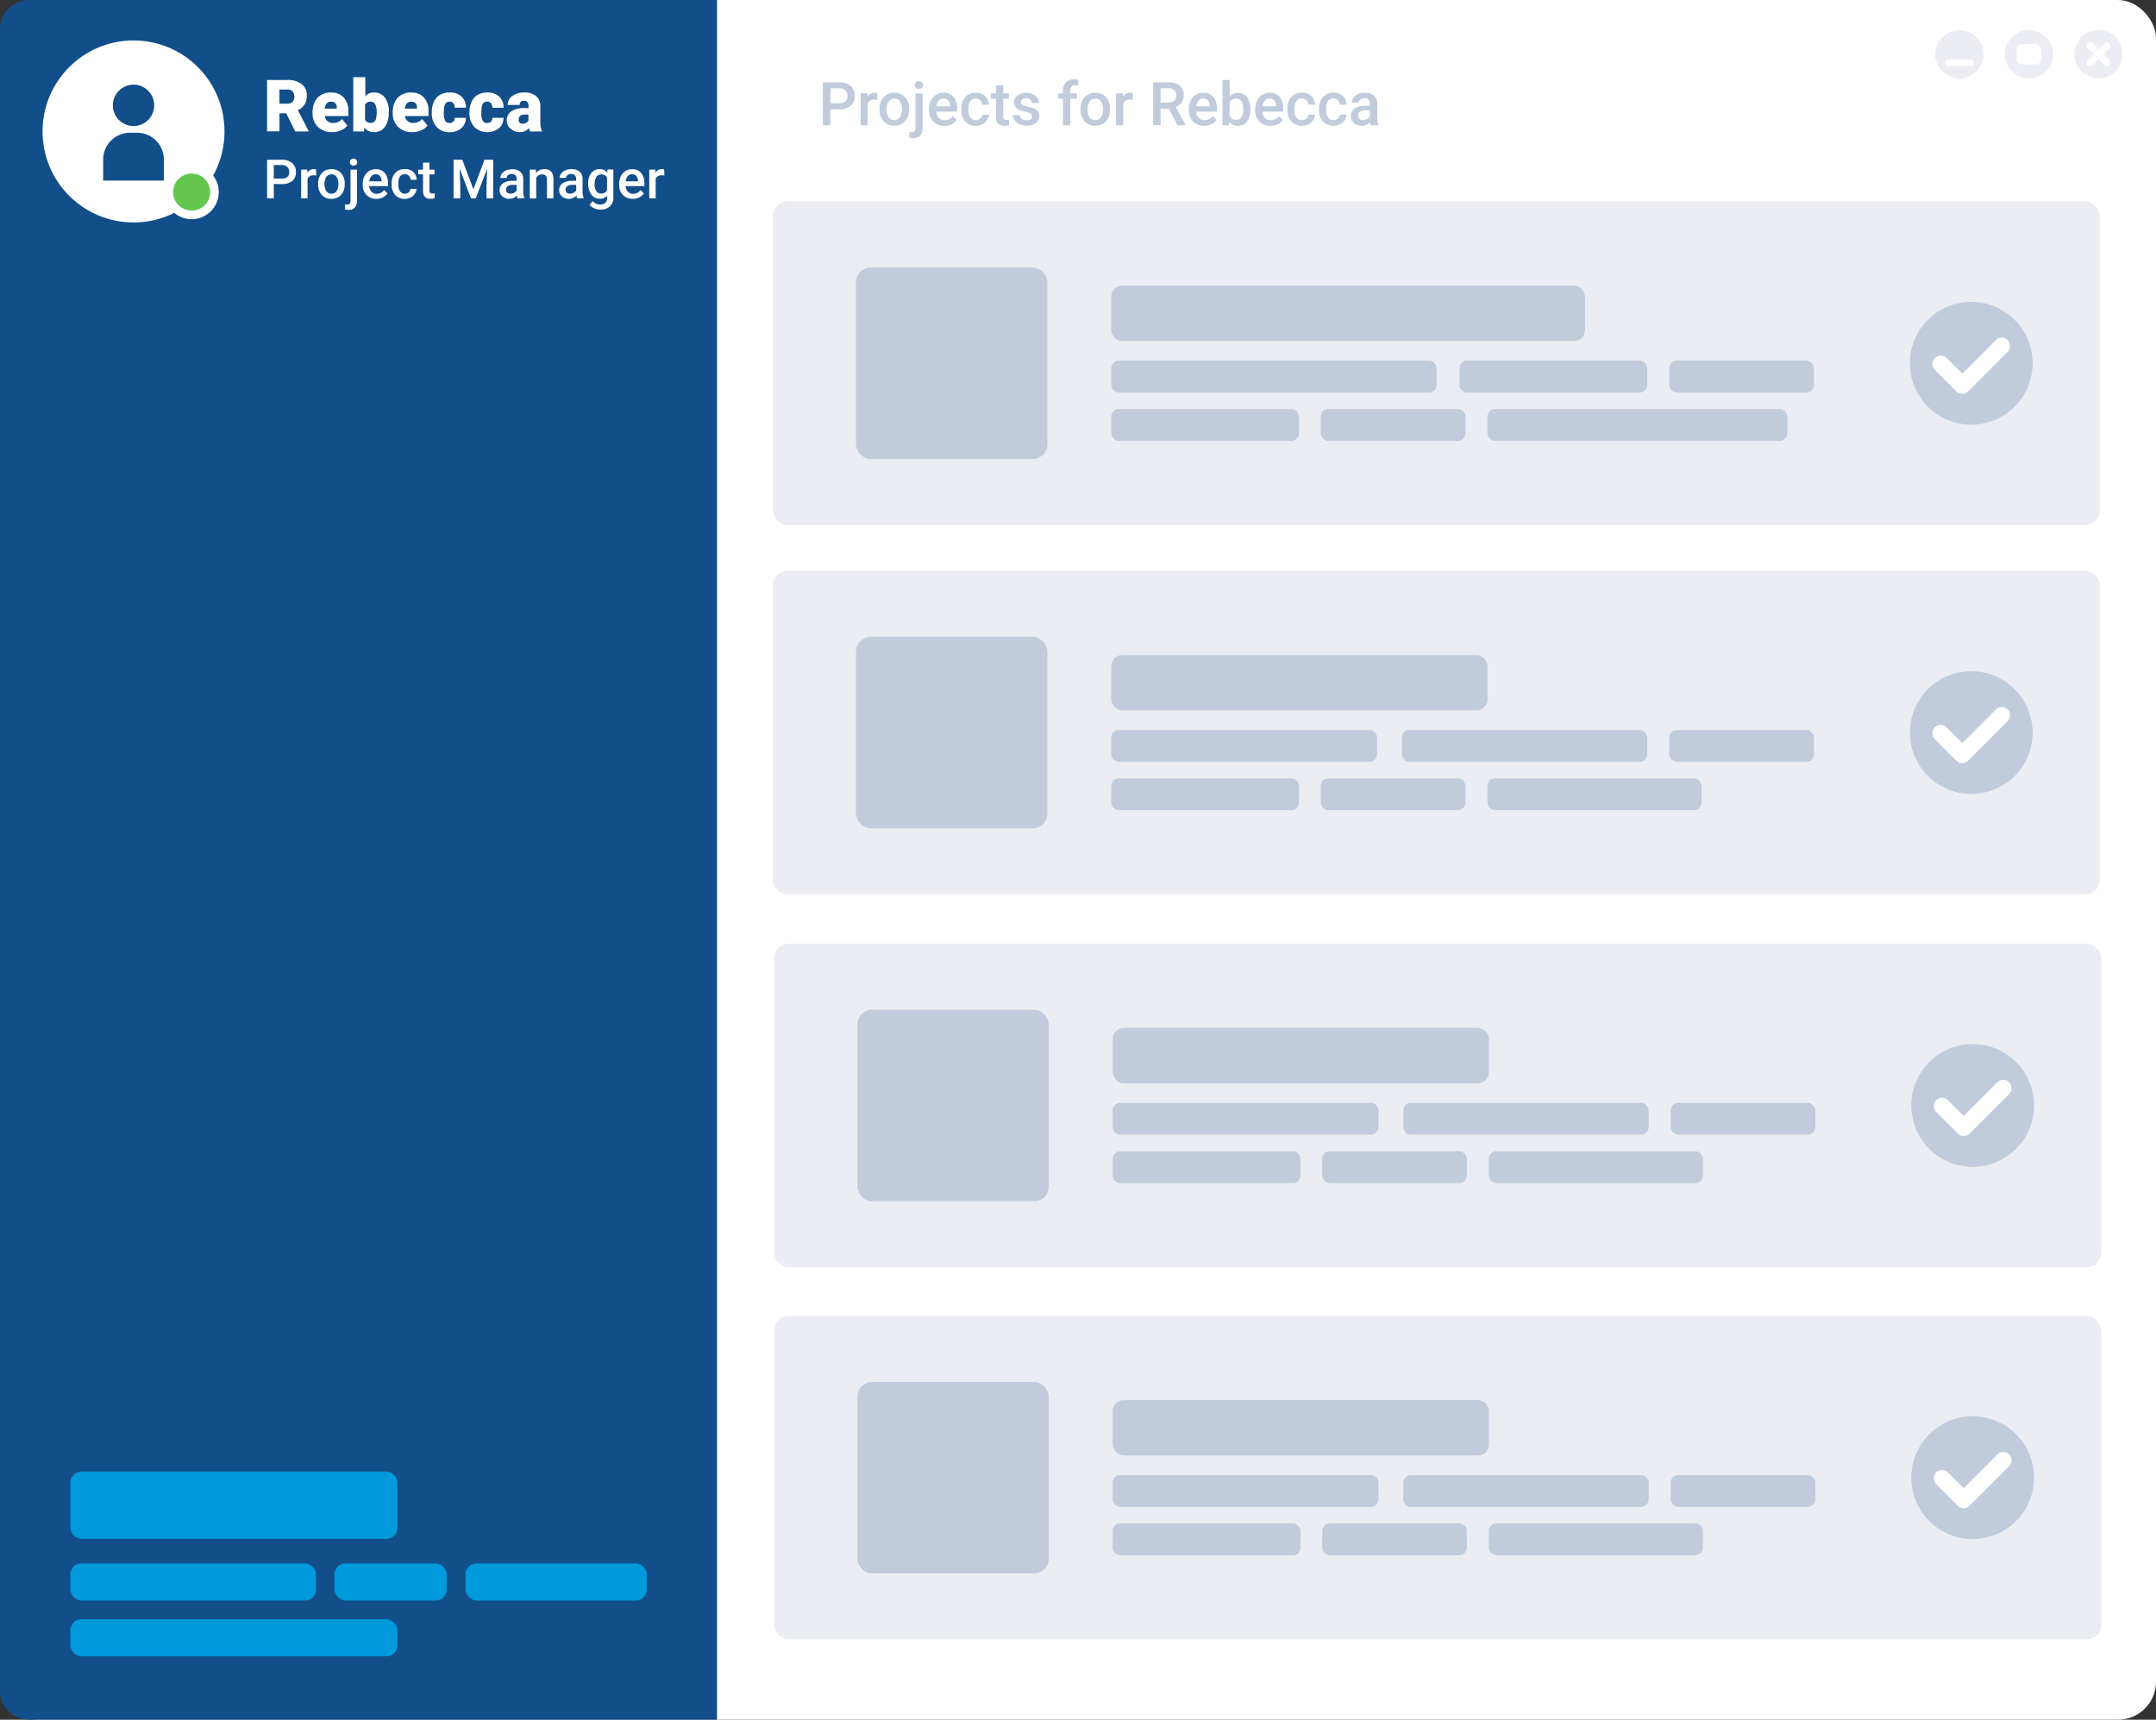 <svg id="projectManager" xmlns="http://www.w3.org/2000/svg" width="641.76" height="511.785" viewBox="0 0 641.76 511.785">
  <rect x="0" y="0" width="641.76" height="511.785" fill="#333333" stroke="none"/>
  <rect id="bg" width="641.76" height="511.785" rx="11.32" fill="#fff"/>
  <path id="sideBlue" d="M8.718,0H213.432V511.785H8.718A8.718,8.718,0,0,1,0,503.066V8.718A8.718,8.718,0,0,1,8.718,0Z" fill="#124e89"/>
  <g id="blueText" transform="translate(20.938 437.971)">
    <rect id="Rectangle_157" data-name="Rectangle 157" width="33.419" height="11.044" rx="3.27" transform="translate(78.617 27.286)" fill="#0099db"/>
    <rect id="Rectangle_158" data-name="Rectangle 158" width="53.971" height="11.044" rx="3.27" transform="translate(117.621 27.286)" fill="#0099db"/>
    <rect id="Rectangle_159" data-name="Rectangle 159" width="97.374" height="11.044" rx="3.27" transform="translate(0 43.888)" fill="#0099db"/>
    <rect id="Rectangle_160" data-name="Rectangle 160" width="73.131" height="11.044" rx="3.27" transform="translate(0 27.286)" fill="#0099db"/>
    <rect id="Rectangle_161" data-name="Rectangle 161" width="97.374" height="19.978" rx="3.27" fill="#0099db"/>
  </g>
  <g id="box4" transform="translate(230.959 392.117)">
    <g id="box-3">
      <rect id="Rectangle_162" data-name="Rectangle 162" width="394.02" height="95.264" rx="3.78" fill="#ebedf2" stroke="#ebedf2" stroke-miterlimit="10" stroke-width="1"/>
      <rect id="Rectangle_163" data-name="Rectangle 163" width="111.982" height="16.476" rx="3.27" transform="translate(100.247 24.548)" fill="#c0cbdc"/>
      <rect id="Rectangle_164" data-name="Rectangle 164" width="56.979" height="56.979" rx="4.38" transform="translate(24.251 19.143)" fill="#c0cbdc"/>
      <rect id="Rectangle_165" data-name="Rectangle 165" width="79.12" height="9.455" rx="2.22" transform="translate(100.247 46.869)" fill="#c0cbdc"/>
      <rect id="Rectangle_166" data-name="Rectangle 166" width="73.033" height="9.455" rx="2.22" transform="translate(186.748 46.869)" fill="#c0cbdc"/>
      <rect id="Rectangle_167" data-name="Rectangle 167" width="43.053" height="9.455" rx="2.22" transform="translate(266.344 46.869)" fill="#c0cbdc"/>
      <rect id="Rectangle_168" data-name="Rectangle 168" width="63.713" height="9.455" rx="2.22" transform="translate(212.22 61.262)" fill="#c0cbdc"/>
      <rect id="Rectangle_169" data-name="Rectangle 169" width="43.053" height="9.455" rx="2.22" transform="translate(162.613 61.262)" fill="#c0cbdc"/>
      <rect id="Rectangle_170" data-name="Rectangle 170" width="55.883" height="9.455" rx="2.22" transform="translate(100.247 61.262)" fill="#c0cbdc"/>
      <circle id="Ellipse_40" data-name="Ellipse 40" cx="18.263" cy="18.263" r="18.263" transform="translate(337.967 29.369)" fill="#c0cbdc"/>
      <line id="Line_60" data-name="Line 60" x2="6.034" y2="6.034" transform="translate(347.125 47.811)" fill="none" stroke="#fff" stroke-linecap="round" stroke-miterlimit="10" stroke-width="4.95"/>
      <line id="Line_61" data-name="Line 61" y1="11.762" x2="11.771" transform="translate(353.563 42.487)" fill="none" stroke="#fff" stroke-linecap="round" stroke-miterlimit="10" stroke-width="4.95"/>
    </g>
  </g>
  <g id="box3" transform="translate(230.959 281.347)">
    <g id="box-3-2" data-name="box-3">
      <rect id="Rectangle_171" data-name="Rectangle 171" width="394.02" height="95.264" rx="3.78" fill="#ebedf2" stroke="#ebedf2" stroke-miterlimit="10" stroke-width="1"/>
      <rect id="Rectangle_172" data-name="Rectangle 172" width="111.982" height="16.476" rx="3.27" transform="translate(100.247 24.548)" fill="#c0cbdc"/>
      <rect id="Rectangle_173" data-name="Rectangle 173" width="56.979" height="56.979" rx="4.38" transform="translate(24.251 19.143)" fill="#c0cbdc"/>
      <rect id="Rectangle_174" data-name="Rectangle 174" width="79.12" height="9.455" rx="2.22" transform="translate(100.247 46.869)" fill="#c0cbdc"/>
      <rect id="Rectangle_175" data-name="Rectangle 175" width="73.033" height="9.455" rx="2.22" transform="translate(186.748 46.869)" fill="#c0cbdc"/>
      <rect id="Rectangle_176" data-name="Rectangle 176" width="43.053" height="9.455" rx="2.22" transform="translate(266.344 46.869)" fill="#c0cbdc"/>
      <rect id="Rectangle_177" data-name="Rectangle 177" width="63.713" height="9.455" rx="2.22" transform="translate(212.22 61.261)" fill="#c0cbdc"/>
      <rect id="Rectangle_178" data-name="Rectangle 178" width="43.053" height="9.455" rx="2.22" transform="translate(162.613 61.261)" fill="#c0cbdc"/>
      <rect id="Rectangle_179" data-name="Rectangle 179" width="55.883" height="9.455" rx="2.22" transform="translate(100.247 61.261)" fill="#c0cbdc"/>
      <circle id="Ellipse_41" data-name="Ellipse 41" cx="18.263" cy="18.263" r="18.263" transform="translate(337.967 29.369)" fill="#c0cbdc"/>
      <line id="Line_62" data-name="Line 62" x2="6.034" y2="6.025" transform="translate(347.125 47.82)" fill="none" stroke="#fff" stroke-linecap="round" stroke-miterlimit="10" stroke-width="4.95"/>
      <line id="Line_63" data-name="Line 63" y1="11.771" x2="11.771" transform="translate(353.563 42.487)" fill="none" stroke="#fff" stroke-linecap="round" stroke-miterlimit="10" stroke-width="4.95"/>
    </g>
  </g>
  <g id="box2" transform="translate(230.537 170.379)">
    <g id="box-2">
      <rect id="Rectangle_180" data-name="Rectangle 180" width="394.02" height="95.264" rx="3.78" fill="#ebedf2" stroke="#ebedf2" stroke-miterlimit="10" stroke-width="1"/>
      <rect id="Rectangle_181" data-name="Rectangle 181" width="111.982" height="16.476" rx="3.27" transform="translate(100.238 24.557)" fill="#c0cbdc"/>
      <rect id="Rectangle_182" data-name="Rectangle 182" width="56.979" height="56.979" rx="4.38" transform="translate(24.251 19.143)" fill="#c0cbdc"/>
      <rect id="Rectangle_183" data-name="Rectangle 183" width="79.12" height="9.455" rx="2.22" transform="translate(100.238 46.869)" fill="#c0cbdc"/>
      <rect id="Rectangle_184" data-name="Rectangle 184" width="73.033" height="9.455" rx="2.22" transform="translate(186.747 46.869)" fill="#c0cbdc"/>
      <rect id="Rectangle_185" data-name="Rectangle 185" width="43.053" height="9.455" rx="2.22" transform="translate(266.344 46.869)" fill="#c0cbdc"/>
      <rect id="Rectangle_186" data-name="Rectangle 186" width="63.713" height="9.455" rx="2.22" transform="translate(212.22 61.261)" fill="#c0cbdc"/>
      <rect id="Rectangle_187" data-name="Rectangle 187" width="43.053" height="9.455" rx="2.22" transform="translate(162.613 61.261)" fill="#c0cbdc"/>
      <rect id="Rectangle_188" data-name="Rectangle 188" width="55.883" height="9.455" rx="2.22" transform="translate(100.238 61.261)" fill="#c0cbdc"/>
      <circle id="Ellipse_42" data-name="Ellipse 42" cx="18.263" cy="18.263" r="18.263" transform="translate(337.966 29.369)" fill="#c0cbdc"/>
      <line id="Line_64" data-name="Line 64" x2="6.034" y2="6.025" transform="translate(347.125 47.82)" fill="none" stroke="#fff" stroke-linecap="round" stroke-miterlimit="10" stroke-width="4.95"/>
      <line id="Line_65" data-name="Line 65" y1="11.771" x2="11.762" transform="translate(353.562 42.487)" fill="none" stroke="#fff" stroke-linecap="round" stroke-miterlimit="10" stroke-width="4.95"/>
    </g>
  </g>
  <g id="box1" transform="translate(230.537 60.471)">
    <g id="box-1">
      <rect id="Rectangle_189" data-name="Rectangle 189" width="394.02" height="95.264" rx="3.78" fill="#ebedf2" stroke="#ebedf2" stroke-miterlimit="10" stroke-width="1"/>
      <rect id="Rectangle_190" data-name="Rectangle 190" width="141.028" height="16.476" rx="3.27" transform="translate(100.238 24.548)" fill="#c0cbdc"/>
      <rect id="Rectangle_191" data-name="Rectangle 191" width="56.979" height="56.979" rx="4.38" transform="translate(24.251 19.142)" fill="#c0cbdc"/>
      <rect id="Rectangle_192" data-name="Rectangle 192" width="96.853" height="9.455" rx="2.22" transform="translate(100.238 46.869)" fill="#c0cbdc"/>
      <rect id="Rectangle_193" data-name="Rectangle 193" width="55.883" height="9.455" rx="2.22" transform="translate(203.897 46.869)" fill="#c0cbdc"/>
      <rect id="Rectangle_194" data-name="Rectangle 194" width="43.053" height="9.455" rx="2.22" transform="translate(266.344 46.869)" fill="#c0cbdc"/>
      <rect id="Rectangle_195" data-name="Rectangle 195" width="89.275" height="9.455" rx="2.22" transform="translate(212.22 61.261)" fill="#c0cbdc"/>
      <rect id="Rectangle_196" data-name="Rectangle 196" width="43.053" height="9.455" rx="2.22" transform="translate(162.613 61.261)" fill="#c0cbdc"/>
      <rect id="Rectangle_197" data-name="Rectangle 197" width="55.883" height="9.455" rx="2.22" transform="translate(100.238 61.261)" fill="#c0cbdc"/>
      <circle id="Ellipse_43" data-name="Ellipse 43" cx="18.263" cy="18.263" r="18.263" transform="translate(337.966 29.369)" fill="#c0cbdc"/>
      <line id="Line_66" data-name="Line 66" x2="6.034" y2="6.025" transform="translate(347.125 47.82)" fill="none" stroke="#fff" stroke-linecap="round" stroke-miterlimit="10" stroke-width="4.95"/>
      <line id="Line_67" data-name="Line 67" y1="11.771" x2="11.762" transform="translate(353.562 42.487)" fill="none" stroke="#fff" stroke-linecap="round" stroke-miterlimit="10" stroke-width="4.95"/>
    </g>
  </g>
  <g id="projectsForRebecca" transform="translate(244.92 23.601)">
    <path id="Path_329" data-name="Path 329" d="M275,35.316v4.741H272.78V27.289h4.884a4.911,4.911,0,0,1,3.394,1.113,3.726,3.726,0,0,1,1.257,2.945,3.591,3.591,0,0,1-1.257,2.927,5.181,5.181,0,0,1-3.448,1.042Zm0-1.8h2.694a2.631,2.631,0,0,0,1.8-.557,2.047,2.047,0,0,0,.62-1.607,2.2,2.2,0,0,0-.628-1.652,2.415,2.415,0,0,0-1.733-.637h-2.694Z" transform="translate(-272.78 -26.387)" fill="#c0cbdc"/>
    <path id="Path_330" data-name="Path 330" d="M290.291,32.868a5.386,5.386,0,0,0-.9-.072,1.966,1.966,0,0,0-1.975,1.122V40.41H285.29v-9.49h2.029l.054,1.059a2.4,2.4,0,0,1,2.146-1.239,2,2,0,0,1,.754.126Z" transform="translate(-274.058 -26.74)" fill="#c0cbdc"/>
    <path id="Path_331" data-name="Path 331" d="M291.569,35.579a5.584,5.584,0,0,1,.548-2.514,4.085,4.085,0,0,1,1.553-1.724,4.435,4.435,0,0,1,2.3-.6,4.13,4.13,0,0,1,3.116,1.239,4.857,4.857,0,0,1,1.293,3.277v.5a5.639,5.639,0,0,1-.539,2.505,3.978,3.978,0,0,1-1.535,1.688,4.364,4.364,0,0,1-2.316.6,4.13,4.13,0,0,1-3.214-1.338,5.127,5.127,0,0,1-1.2-3.591Zm2.128.18a3.852,3.852,0,0,0,.6,2.29,2.11,2.11,0,0,0,3.367,0,4.2,4.2,0,0,0,.6-2.46,3.753,3.753,0,0,0-.62-2.281,2.092,2.092,0,0,0-3.34,0A4.2,4.2,0,0,0,293.7,35.759Z" transform="translate(-274.698 -26.74)" fill="#c0cbdc"/>
    <path id="Path_332" data-name="Path 332" d="M305.419,30.53V40.856a3.125,3.125,0,0,1-.718,2.227,2.774,2.774,0,0,1-2.119.763,4.247,4.247,0,0,1-1.131-.144V42.014a3.242,3.242,0,0,0,.754.081c.709,0,1.068-.386,1.086-1.158V30.53Zm-2.308-2.46a1.122,1.122,0,0,1,.305-.817,1.176,1.176,0,0,1,.9-.323,1.194,1.194,0,0,1,.9.323,1.2,1.2,0,0,1,0,1.616,1.194,1.194,0,0,1-.9.323,1.176,1.176,0,0,1-.9-.323A1.113,1.113,0,0,1,303.111,28.07Z" transform="translate(-275.708 -26.351)" fill="#c0cbdc"/>
    <path id="Path_333" data-name="Path 333" d="M312.543,40.58a4.417,4.417,0,0,1-3.286-1.275A4.642,4.642,0,0,1,308,35.911v-.269a5.765,5.765,0,0,1,.548-2.532,4.166,4.166,0,0,1,1.544-1.742,4.067,4.067,0,0,1,2.209-.629,3.7,3.7,0,0,1,2.99,1.239,5.217,5.217,0,0,1,1.06,3.484v.9h-6.2a2.81,2.81,0,0,0,.781,1.859,2.344,2.344,0,0,0,1.733.691,2.864,2.864,0,0,0,2.379-1.185l1.149,1.1a3.807,3.807,0,0,1-1.517,1.32A4.759,4.759,0,0,1,312.543,40.58Zm-.251-8.126a1.8,1.8,0,0,0-1.419.611,3.268,3.268,0,0,0-.691,1.715h4.1v-.162A2.694,2.694,0,0,0,313.71,33,1.8,1.8,0,0,0,312.291,32.454Z" transform="translate(-276.377 -26.74)" fill="#c0cbdc"/>
    <path id="Path_334" data-name="Path 334" d="M322.991,38.883a1.966,1.966,0,0,0,1.329-.467,1.571,1.571,0,0,0,.557-1.149h2.011a3.115,3.115,0,0,1-.557,1.652,3.591,3.591,0,0,1-1.4,1.212,4.112,4.112,0,0,1-1.912.449,4.04,4.04,0,0,1-3.151-1.284A5.109,5.109,0,0,1,318.7,35.7v-.215a5.046,5.046,0,0,1,1.167-3.448,4.013,4.013,0,0,1,3.151-1.3,3.9,3.9,0,0,1,2.756.988,3.592,3.592,0,0,1,1.122,2.595h-2.011a1.939,1.939,0,0,0-.557-1.347A1.8,1.8,0,0,0,323,32.454a1.9,1.9,0,0,0-1.6.745,3.905,3.905,0,0,0-.566,2.281v.341a3.906,3.906,0,0,0,.557,2.3,1.877,1.877,0,0,0,1.6.763Z" transform="translate(-277.469 -26.74)" fill="#c0cbdc"/>
    <path id="Path_335" data-name="Path 335" d="M332.16,28.37v2.308h1.679v1.58H332.16v5.3a1.158,1.158,0,0,0,.215.781,1.006,1.006,0,0,0,.772.242,3.071,3.071,0,0,0,.745-.09v1.652a5.234,5.234,0,0,1-1.41.2q-2.451,0-2.451-2.694V32.258H328.47v-1.58h1.562V28.37Z" transform="translate(-278.468 -26.498)" fill="#c0cbdc"/>
    <path id="Path_336" data-name="Path 336" d="M341.531,37.829a.952.952,0,0,0-.467-.9,5.082,5.082,0,0,0-1.553-.53,8.009,8.009,0,0,1-1.8-.575,2.433,2.433,0,0,1-1.616-2.155,2.523,2.523,0,0,1,1.033-2.056,4.094,4.094,0,0,1,2.631-.826,4.292,4.292,0,0,1,2.747.844,2.694,2.694,0,0,1,1.051,2.182h-2.128a1.3,1.3,0,0,0-.458-1.015,1.724,1.724,0,0,0-1.212-.413,1.868,1.868,0,0,0-1.14.323,1.032,1.032,0,0,0-.449.9.9.9,0,0,0,.413.763,5.953,5.953,0,0,0,1.67.548,7.812,7.812,0,0,1,2.011.548,2.918,2.918,0,0,1,1.06.9,2.334,2.334,0,0,1,.35,1.3,2.487,2.487,0,0,1-1.059,2.074,4.489,4.489,0,0,1-2.783.79,4.956,4.956,0,0,1-2.083-.422,3.43,3.43,0,0,1-1.419-1.158,2.748,2.748,0,0,1-.5-1.58H337.9a1.491,1.491,0,0,0,.575,1.158,2.209,2.209,0,0,0,1.392.4,2.119,2.119,0,0,0,1.275-.314.988.988,0,0,0,.4-.79Z" transform="translate(-279.219 -26.745)" fill="#c0cbdc"/>
    <path id="Path_337" data-name="Path 337" d="M352.236,39.955v-7.91H350.79v-1.58h1.446v-.844a3.25,3.25,0,0,1,.9-2.433,3.367,3.367,0,0,1,2.46-.9,4.876,4.876,0,0,1,1.194.162l-.054,1.661a4.317,4.317,0,0,0-.817-.072,1.374,1.374,0,0,0-1.526,1.571v.844h1.93v1.589h-1.93v7.91Z" transform="translate(-280.747 -26.285)" fill="#c0cbdc"/>
    <path id="Path_338" data-name="Path 338" d="M358.209,35.579a5.585,5.585,0,0,1,.548-2.514,4.085,4.085,0,0,1,1.553-1.724,4.435,4.435,0,0,1,2.3-.6,4.13,4.13,0,0,1,3.116,1.239A4.857,4.857,0,0,1,367,35.256v.5a5.638,5.638,0,0,1-.539,2.505,3.978,3.978,0,0,1-1.517,1.688,4.363,4.363,0,0,1-2.316.6,4.13,4.13,0,0,1-3.214-1.338,5.127,5.127,0,0,1-1.2-3.591Zm2.128.18a3.852,3.852,0,0,0,.6,2.29,2.11,2.11,0,0,0,3.367,0,4.2,4.2,0,0,0,.6-2.46,3.753,3.753,0,0,0-.619-2.281,2.092,2.092,0,0,0-3.34,0A4.2,4.2,0,0,0,360.337,35.759Z" transform="translate(-281.504 -26.74)" fill="#c0cbdc"/>
    <path id="Path_339" data-name="Path 339" d="M375,32.868a5.387,5.387,0,0,0-.9-.072,1.948,1.948,0,0,0-1.966,1.122V40.41H370v-9.49h2.038l.054,1.059a2.4,2.4,0,0,1,2.137-1.239,2,2,0,0,1,.754.126Z" transform="translate(-282.709 -26.74)" fill="#c0cbdc"/>
    <path id="Path_340" data-name="Path 340" d="M386.967,35.109H384.5v4.911H382.28V27.289h4.489a5.253,5.253,0,0,1,3.412.988,3.52,3.52,0,0,1,1.2,2.873,3.591,3.591,0,0,1-.62,2.146,3.987,3.987,0,0,1-1.724,1.329l2.864,5.315v.117h-2.37Zm-2.469-1.8h2.281a2.577,2.577,0,0,0,1.751-.557,1.984,1.984,0,0,0,.637-1.553,2.119,2.119,0,0,0-.584-1.589,2.5,2.5,0,0,0-1.742-.575H384.5Z" transform="translate(-283.963 -26.387)" fill="#c0cbdc"/>
    <path id="Path_341" data-name="Path 341" d="M398.664,40.58a4.382,4.382,0,0,1-3.277-1.275,4.606,4.606,0,0,1-1.257-3.394v-.269a5.638,5.638,0,0,1,.548-2.532,4.1,4.1,0,0,1,3.744-2.37,3.735,3.735,0,0,1,3,1.239,5.262,5.262,0,0,1,1.05,3.5v.88h-6.2a2.81,2.81,0,0,0,.781,1.859,2.361,2.361,0,0,0,1.733.691A2.891,2.891,0,0,0,401.2,37.7l1.149,1.1a3.9,3.9,0,0,1-1.526,1.32,4.732,4.732,0,0,1-2.155.467Zm-.251-8.126a1.8,1.8,0,0,0-1.419.611,3.188,3.188,0,0,0-.682,1.715h4.058v-.162A2.541,2.541,0,0,0,399.795,33,1.8,1.8,0,0,0,398.412,32.454Z" transform="translate(-285.173 -26.74)" fill="#c0cbdc"/>
    <path id="Path_342" data-name="Path 342" d="M413.594,35.327a5.728,5.728,0,0,1-.988,3.52,3.205,3.205,0,0,1-2.694,1.3,3.089,3.089,0,0,1-2.6-1.2l-.1,1.033h-1.93V26.51h2.128v4.929a3.1,3.1,0,0,1,2.487-1.1,3.241,3.241,0,0,1,2.694,1.293,5.764,5.764,0,0,1,1,3.591Zm-2.137-.18a4.049,4.049,0,0,0-.539-2.316,1.8,1.8,0,0,0-1.58-.772,1.984,1.984,0,0,0-1.948,1.176v3.906a2,2,0,0,0,1.966,1.239,1.8,1.8,0,0,0,1.544-.745,3.923,3.923,0,0,0,.557-2.254Z" transform="translate(-286.313 -26.308)" fill="#c0cbdc"/>
    <path id="Path_343" data-name="Path 343" d="M420.663,40.58a4.391,4.391,0,0,1-3.286-1.275,4.642,4.642,0,0,1-1.257-3.394v-.269a5.638,5.638,0,0,1,.548-2.532,4.211,4.211,0,0,1,1.535-1.742,4.112,4.112,0,0,1,2.209-.629,3.735,3.735,0,0,1,3,1.239,5.262,5.262,0,0,1,1.059,3.5v.88h-6.2a2.81,2.81,0,0,0,.781,1.859,2.379,2.379,0,0,0,1.733.691,2.882,2.882,0,0,0,2.415-1.212l1.149,1.1a3.833,3.833,0,0,1-1.526,1.32A4.687,4.687,0,0,1,420.663,40.58Zm-.26-8.126a1.8,1.8,0,0,0-1.41.611,3.2,3.2,0,0,0-.691,1.715h4.058v-.162A2.6,2.6,0,0,0,421.794,33a1.8,1.8,0,0,0-1.392-.548Z" transform="translate(-287.419 -26.74)" fill="#c0cbdc"/>
    <path id="Path_344" data-name="Path 344" d="M431.11,38.879a1.939,1.939,0,0,0,1.32-.467A1.616,1.616,0,0,0,433,37.254h2a3.1,3.1,0,0,1-.548,1.652,3.645,3.645,0,0,1-1.41,1.212,4.435,4.435,0,0,1-5.064-.835,5.109,5.109,0,0,1-1.167-3.591v-.215A5.046,5.046,0,0,1,427.967,32a4.032,4.032,0,0,1,3.16-1.3,3.915,3.915,0,0,1,2.756.988A3.592,3.592,0,0,1,435,34.282h-2a2.02,2.02,0,0,0-.557-1.347,1.8,1.8,0,0,0-1.329-.521,1.894,1.894,0,0,0-1.6.745,3.834,3.834,0,0,0-.575,2.281v.341a3.905,3.905,0,0,0,.557,2.37,1.9,1.9,0,0,0,1.616.727Z" transform="translate(-288.51 -26.736)" fill="#c0cbdc"/>
    <path id="Path_345" data-name="Path 345" d="M441.58,38.88a1.939,1.939,0,0,0,1.32-.467,1.616,1.616,0,0,0,.566-1.149h2a3.1,3.1,0,0,1-.548,1.652,3.645,3.645,0,0,1-1.41,1.212,4.436,4.436,0,0,1-5.064-.835,5.109,5.109,0,0,1-1.167-3.591v-.215a5.046,5.046,0,0,1,1.158-3.475,4.031,4.031,0,0,1,3.16-1.3,3.915,3.915,0,0,1,2.757.988,3.592,3.592,0,0,1,1.113,2.595h-2a1.984,1.984,0,0,0-.566-1.347,1.8,1.8,0,0,0-1.32-.521,1.885,1.885,0,0,0-1.6.745,3.834,3.834,0,0,0-.575,2.281v.341a3.905,3.905,0,0,0,.557,2.3A1.894,1.894,0,0,0,441.58,38.88Z" transform="translate(-289.579 -26.737)" fill="#c0cbdc"/>
    <path id="Path_346" data-name="Path 346" d="M453.83,40.41a3.2,3.2,0,0,1-.251-.9,3.3,3.3,0,0,1-2.487,1.059,3.34,3.34,0,0,1-2.334-.817,2.586,2.586,0,0,1-.9-2.011,2.694,2.694,0,0,1,1.122-2.334,5.477,5.477,0,0,1,3.223-.808h1.311v-.62a1.49,1.49,0,0,0-1.67-1.625,1.9,1.9,0,0,0-1.167.413,1.14,1.14,0,0,0-.467.9h-2.128A2.334,2.334,0,0,1,448.6,32.2a3.474,3.474,0,0,1,1.4-1.068A5.091,5.091,0,0,1,452,30.749a4.013,4.013,0,0,1,2.694.844,2.99,2.99,0,0,1,1.015,2.352V38.22a4.812,4.812,0,0,0,.359,2.047v.153Zm-2.343-1.535a2.478,2.478,0,0,0,1.185-.305,2.083,2.083,0,0,0,.844-.826v-1.8h-1.149a3.223,3.223,0,0,0-1.8.413,1.347,1.347,0,0,0-.593,1.167,1.248,1.248,0,0,0,.4.979A1.6,1.6,0,0,0,451.487,38.875Z" transform="translate(-290.661 -26.741)" fill="#c0cbdc"/>
  </g>
  <circle id="Ellipse_44" data-name="Ellipse 44" cx="27.08" cy="27.08" r="27.08" transform="translate(12.669 12.04)" fill="#fff"/>
  <g id="rebecca" transform="translate(79.497 22.958)">
    <path id="Path_347" data-name="Path 347" d="M94.232,36.412h-2V41.8H88.54V26.509h6.025a6.716,6.716,0,0,1,4.265,1.212,4.076,4.076,0,0,1,1.535,3.412,4.965,4.965,0,0,1-.646,2.649,4.615,4.615,0,0,1-2.029,1.706l3.205,6.186v.153h-3.96Zm-2-2.846h2.334a2.119,2.119,0,0,0,1.571-.548,2.523,2.523,0,0,0,0-3.107,2.074,2.074,0,0,0-1.58-.566H92.221Z" transform="translate(-88.54 -25.665)" fill="#fff"/>
    <path id="Path_348" data-name="Path 348" d="M109.483,42.466a5.872,5.872,0,0,1-4.247-1.562,5.387,5.387,0,0,1-1.616-4.067v-.3a7.039,7.039,0,0,1,.646-3.089,4.777,4.777,0,0,1,1.886-2.065,5.764,5.764,0,0,1,2.954-.727,4.893,4.893,0,0,1,3.78,1.49,5.8,5.8,0,0,1,1.392,4.148v1.374h-7.048a2.541,2.541,0,0,0,.835,1.508,2.442,2.442,0,0,0,1.661.548,3.205,3.205,0,0,0,2.631-1.176l1.616,1.912a4.489,4.489,0,0,1-1.877,1.455A6.366,6.366,0,0,1,109.483,42.466Zm-.4-9.077c-1.033,0-1.652.691-1.85,2.065h3.591v-.269a1.589,1.589,0,0,0-1.724-1.8Z" transform="translate(-90.08 -26.089)" fill="#fff"/>
    <path id="Path_349" data-name="Path 349" d="M127.651,36.138a6.932,6.932,0,0,1-1.158,4.3,3.87,3.87,0,0,1-3.259,1.508,3.385,3.385,0,0,1-2.8-1.383l-.144,1.167H117.11V25.57H120.7v5.692a3.241,3.241,0,0,1,2.55-1.122,3.87,3.87,0,0,1,3.286,1.526,6.95,6.95,0,0,1,1.158,4.292Zm-3.591-.224a4.588,4.588,0,0,0-.44-2.343,1.464,1.464,0,0,0-1.338-.7,1.688,1.688,0,0,0-1.661.9v4.489a1.706,1.706,0,0,0,1.679.9,1.508,1.508,0,0,0,1.589-1.221,8.4,8.4,0,0,0,.207-2.02Z" transform="translate(-91.458 -25.57)" fill="#fff"/>
    <path id="Path_350" data-name="Path 350" d="M136.063,42.466a5.872,5.872,0,0,1-4.247-1.562,5.387,5.387,0,0,1-1.616-4.067v-.3a7.039,7.039,0,0,1,.646-3.089,4.777,4.777,0,0,1,1.886-2.065,5.728,5.728,0,0,1,2.945-.727,4.92,4.92,0,0,1,3.789,1.49,5.836,5.836,0,0,1,1.392,4.148v1.374h-7.048a2.577,2.577,0,0,0,.826,1.508,2.469,2.469,0,0,0,1.661.548,3.2,3.2,0,0,0,2.631-1.176l1.625,1.912a4.489,4.489,0,0,1-1.877,1.455,6.429,6.429,0,0,1-2.613.548Zm-.4-9.077c-1.042,0-1.652.691-1.85,2.065H137.4v-.269a1.589,1.589,0,0,0-1.724-1.8Z" transform="translate(-92.794 -26.089)" fill="#fff"/>
    <path id="Path_351" data-name="Path 351" d="M148.4,39.727a1.6,1.6,0,0,0,1.158-.4,1.491,1.491,0,0,0,.4-1.131h3.331a3.924,3.924,0,0,1-1.347,3.071,4.983,4.983,0,0,1-3.457,1.2,5.064,5.064,0,0,1-3.915-1.562,6.132,6.132,0,0,1-1.428-4.31v-.153a6.958,6.958,0,0,1,.637-3.044,4.624,4.624,0,0,1,1.8-2.029,5.468,5.468,0,0,1,2.846-.709,4.893,4.893,0,0,1,3.574,1.2,4.355,4.355,0,0,1,1.311,3.331h-3.331a1.949,1.949,0,0,0-.431-1.356,1.5,1.5,0,0,0-1.14-.449c-.9,0-1.455.593-1.607,1.8a13.471,13.471,0,0,0-.072,1.535,4.8,4.8,0,0,0,.413,2.379,1.41,1.41,0,0,0,1.266.629Z" transform="translate(-94.115 -26.088)" fill="#fff"/>
    <path id="Path_352" data-name="Path 352" d="M160.89,39.727a1.6,1.6,0,0,0,1.158-.4,1.49,1.49,0,0,0,.4-1.131h3.322a3.915,3.915,0,0,1-1.338,3.071,5.63,5.63,0,0,1-7.371-.359,6.133,6.133,0,0,1-1.428-4.31v-.153a6.833,6.833,0,0,1,.637-3.044,4.624,4.624,0,0,1,1.8-2.029,5.468,5.468,0,0,1,2.846-.709,4.9,4.9,0,0,1,3.556,1.2,4.346,4.346,0,0,1,1.3,3.331h-3.322a1.949,1.949,0,0,0-.431-1.356,1.5,1.5,0,0,0-1.158-.476c-.9,0-1.455.593-1.607,1.8a11.673,11.673,0,0,0-.072,1.535,4.92,4.92,0,0,0,.377,2.352A1.437,1.437,0,0,0,160.89,39.727Z" transform="translate(-95.391 -26.089)" fill="#fff"/>
    <path id="Path_353" data-name="Path 353" d="M174.949,42.249a4,4,0,0,1-.341-1.015,3.3,3.3,0,0,1-2.694,1.23,4.049,4.049,0,0,1-2.694-.979A3.089,3.089,0,0,1,168,39.044a3.178,3.178,0,0,1,1.374-2.8,6.976,6.976,0,0,1,4.013-.943h1.1v-.611c0-1.051-.458-1.571-1.365-1.571a1.1,1.1,0,0,0-1.257,1.248h-3.591a3.187,3.187,0,0,1,1.4-2.694,5.953,5.953,0,0,1,3.591-1.024,5.19,5.19,0,0,1,3.448,1.059A3.735,3.735,0,0,1,178,34.627v5.046a5.01,5.01,0,0,0,.485,2.4v.18Zm-2.227-2.308a1.993,1.993,0,0,0,1.1-.278,1.8,1.8,0,0,0,.629-.646v-1.8h-1.068c-1.239,0-1.85.548-1.85,1.661a1.006,1.006,0,0,0,.323.781,1.176,1.176,0,0,0,.862.278Z" transform="translate(-96.655 -26.088)" fill="#fff"/>
  </g>
  <circle id="Ellipse_45" data-name="Ellipse 45" cx="6.797" cy="6.797" r="6.797" transform="translate(50.245 50.361)" fill="#63c74d" stroke="#fff" stroke-miterlimit="10" stroke-width="2.56"/>
  <g id="projectManager-2" data-name="projectManager" transform="translate(79.506 47.235)">
    <path id="Path_354" data-name="Path 354" d="M90.543,60.176v4.256H88.55V52.939h4.391a4.489,4.489,0,0,1,3.062,1,3.385,3.385,0,0,1,1.131,2.694,3.277,3.277,0,0,1-1.1,2.631,4.669,4.669,0,0,1-3.107.916Zm0-1.616h2.4a2.343,2.343,0,0,0,1.634-.5,1.841,1.841,0,0,0,.557-1.473,1.975,1.975,0,0,0-.566-1.481A2.182,2.182,0,0,0,93,54.529h-2.46Z" transform="translate(-88.55 -52.641)" fill="#fff"/>
    <path id="Path_355" data-name="Path 355" d="M104.32,57.953a5.5,5.5,0,0,0-.781-.063,1.8,1.8,0,0,0-1.8,1.015v5.836h-1.9V56.2h1.8l.054.961a2.146,2.146,0,0,1,1.921-1.113,1.876,1.876,0,0,1,.682.108Z" transform="translate(-89.703 -52.959)" fill="#fff"/>
    <path id="Path_356" data-name="Path 356" d="M105.459,60.4a5.046,5.046,0,0,1,.494-2.263,3.591,3.591,0,0,1,1.4-1.544,3.933,3.933,0,0,1,2.065-.539,3.735,3.735,0,0,1,2.81,1.113,4.337,4.337,0,0,1,1.158,2.945v.449a5.109,5.109,0,0,1-.485,2.263,3.591,3.591,0,0,1-1.392,1.535,3.9,3.9,0,0,1-2.083.548,3.708,3.708,0,0,1-2.891-1.2,4.615,4.615,0,0,1-1.077-3.205Zm1.921.162a3.466,3.466,0,0,0,.539,2.065,1.9,1.9,0,0,0,3.026-.009,3.816,3.816,0,0,0,.539-2.218,3.385,3.385,0,0,0-.557-2.056,1.877,1.877,0,0,0-3,0A3.717,3.717,0,0,0,107.381,60.557Z" transform="translate(-90.276 -52.959)" fill="#fff"/>
    <path id="Path_357" data-name="Path 357" d="M117.932,55.851v9.3a2.8,2.8,0,0,1-.655,1.993,2.46,2.46,0,0,1-1.9.691,3.905,3.905,0,0,1-1.024-.135V66.194a3.205,3.205,0,0,0,.682.063c.637,0,.961-.341.979-1.042V55.851Zm-2.1-2.218a.979.979,0,0,1,.278-.727,1.042,1.042,0,0,1,.8-.3,1.077,1.077,0,0,1,.808.3.979.979,0,0,1,.278.727,1.006,1.006,0,0,1-.278.727,1.113,1.113,0,0,1-.808.287,1.077,1.077,0,0,1-.8-.287A1.006,1.006,0,0,1,115.831,53.633Z" transform="translate(-91.185 -52.607)" fill="#fff"/>
    <path id="Path_358" data-name="Path 358" d="M124.335,64.906a3.978,3.978,0,0,1-2.954-1.149,4.166,4.166,0,0,1-1.131-3.062v-.2a5.037,5.037,0,0,1,.494-2.281,3.807,3.807,0,0,1,1.383-1.571,3.645,3.645,0,0,1,1.993-.557,3.349,3.349,0,0,1,2.694,1.113,4.66,4.66,0,0,1,.952,3.143v.772H122.18a2.6,2.6,0,0,0,.709,1.679,2.146,2.146,0,0,0,1.562.611,2.6,2.6,0,0,0,2.146-1.113l1.033.979a3.484,3.484,0,0,1-1.374,1.194,4.292,4.292,0,0,1-1.921.44Zm-.224-7.318a1.616,1.616,0,0,0-1.275.557,2.864,2.864,0,0,0-.62,1.535h3.654v-.144a2.379,2.379,0,0,0-.512-1.455,1.607,1.607,0,0,0-1.248-.494Z" transform="translate(-91.787 -52.962)" fill="#fff"/>
    <path id="Path_359" data-name="Path 359" d="M133.736,63.367a1.724,1.724,0,0,0,1.194-.413,1.428,1.428,0,0,0,.5-1.033h1.8a2.694,2.694,0,0,1-.494,1.481,3.214,3.214,0,0,1-1.266,1.1,3.735,3.735,0,0,1-1.715.4,3.654,3.654,0,0,1-2.873-1.158,4.669,4.669,0,0,1-1.042-3.205v-.2a4.489,4.489,0,0,1,1.042-3.125,3.591,3.591,0,0,1,2.837-1.167,3.493,3.493,0,0,1,2.55.853,3.107,3.107,0,0,1,1.006,2.325h-1.8a1.733,1.733,0,0,0-.5-1.2,1.607,1.607,0,0,0-1.194-.476,1.7,1.7,0,0,0-1.437.673,3.5,3.5,0,0,0-.512,2.047v.314a3.484,3.484,0,0,0,.5,2.065,1.679,1.679,0,0,0,1.4.718Z" transform="translate(-92.766 -52.958)" fill="#fff"/>
    <path id="Path_360" data-name="Path 360" d="M141.992,53.91v2.074H143.5V57.4h-1.508V62.17a1.059,1.059,0,0,0,.2.709.9.9,0,0,0,.691.215,2.99,2.99,0,0,0,.673-.081V64.5a4.947,4.947,0,0,1-1.266.18c-1.473,0-2.209-.817-2.209-2.442V57.4h-1.41V55.984h1.41V53.91Z" transform="translate(-93.669 -52.74)" fill="#fff"/>
    <path id="Path_361" data-name="Path 361" d="M152.956,52.94l3.322,8.8,3.3-8.8h2.577V64.424h-1.984V60.635l.2-5.064-3.394,8.853h-1.428l-3.385-8.844.2,5.055v3.789H150.37V52.94Z" transform="translate(-94.864 -52.641)" fill="#fff"/>
    <path id="Path_362" data-name="Path 362" d="M171,64.745a2.738,2.738,0,0,1-.224-.8,3.214,3.214,0,0,1-4.337.224,2.325,2.325,0,0,1-.817-1.8,2.424,2.424,0,0,1,1.015-2.092,4.857,4.857,0,0,1,2.9-.736h1.176v-.575a1.509,1.509,0,0,0-.368-1.059,1.472,1.472,0,0,0-1.131-.4,1.661,1.661,0,0,0-1.077.332,1,1,0,0,0-.377.862h-1.921a2.164,2.164,0,0,1,.467-1.311,3.205,3.205,0,0,1,1.266-.961,4.588,4.588,0,0,1,1.8-.341,3.591,3.591,0,0,1,2.4.754,2.694,2.694,0,0,1,.9,2.119v3.843a4.364,4.364,0,0,0,.323,1.8v.135Zm-2.11-1.383a2.218,2.218,0,0,0,1.068-.269,1.885,1.885,0,0,0,.754-.745V60.74h-1.033a2.819,2.819,0,0,0-1.607.368,1.221,1.221,0,0,0-.53,1.051,1.1,1.1,0,0,0,.368.9A1.419,1.419,0,0,0,168.888,63.362Z" transform="translate(-96.421 -52.963)" fill="#fff"/>
    <path id="Path_363" data-name="Path 363" d="M177.435,56.2l.063.988a3.053,3.053,0,0,1,2.478-1.14q2.694,0,2.694,3.053v5.639h-1.921V59.21a1.8,1.8,0,0,0-.35-1.2,1.481,1.481,0,0,0-1.149-.386,1.85,1.85,0,0,0-1.7,1.077v6.079H175.63V56.2Z" transform="translate(-97.444 -52.959)" fill="#fff"/>
    <path id="Path_364" data-name="Path 364" d="M190.748,64.741a2.738,2.738,0,0,1-.224-.8,3.223,3.223,0,0,1-4.346.224,2.352,2.352,0,0,1-.808-1.8,2.424,2.424,0,0,1,1.015-2.092,4.857,4.857,0,0,1,2.9-.736h1.14v-.575a1.509,1.509,0,0,0-.368-1.059,1.472,1.472,0,0,0-1.131-.4,1.661,1.661,0,0,0-1.077.332,1,1,0,0,0-.413.826h-1.921a2.11,2.11,0,0,1,.467-1.311,3.205,3.205,0,0,1,1.266-.961,4.588,4.588,0,0,1,1.8-.341,3.591,3.591,0,0,1,2.388.754,2.64,2.64,0,0,1,.9,2.119v3.843a4.364,4.364,0,0,0,.323,1.8V64.7Zm-2.119-1.383a2.218,2.218,0,0,0,1.068-.269,1.885,1.885,0,0,0,.754-.745V60.736h-1.033a2.819,2.819,0,0,0-1.607.368,1.2,1.2,0,0,0-.53,1.051,1.122,1.122,0,0,0,.359.9A1.455,1.455,0,0,0,188.629,63.358Z" transform="translate(-98.438 -52.959)" fill="#fff"/>
    <path id="Path_365" data-name="Path 365" d="M195,60.413a4.956,4.956,0,0,1,.9-3.178,2.99,2.99,0,0,1,2.478-1.185,2.792,2.792,0,0,1,2.3,1.015l.09-.9h1.724v8.278a3.484,3.484,0,0,1-1.042,2.694,4,4,0,0,1-2.819.97,4.588,4.588,0,0,1-1.841-.4,3.232,3.232,0,0,1-1.356-1.024l.9-1.149a2.694,2.694,0,0,0,2.263,1.051,2.1,2.1,0,0,0,1.508-.521,1.966,1.966,0,0,0,.557-1.517v-.575a2.855,2.855,0,0,1-2.209.9A2.972,2.972,0,0,1,196,63.681,5.127,5.127,0,0,1,195,60.413Zm1.9.162a3.448,3.448,0,0,0,.53,2.029,1.706,1.706,0,0,0,1.455.736,1.859,1.859,0,0,0,1.724-1V58.591a1.8,1.8,0,0,0-1.706-.97,1.688,1.688,0,0,0-1.473.745,3.852,3.852,0,0,0-.494,2.209Z" transform="translate(-99.421 -52.959)" fill="#fff"/>
    <path id="Path_366" data-name="Path 366" d="M209.335,64.906a3.978,3.978,0,0,1-2.954-1.149,4.166,4.166,0,0,1-1.131-3.062v-.2a5.037,5.037,0,0,1,.494-2.281,3.807,3.807,0,0,1,1.383-1.571,3.592,3.592,0,0,1,1.993-.557,3.349,3.349,0,0,1,2.694,1.113,4.714,4.714,0,0,1,.952,3.143v.772H207.18a2.6,2.6,0,0,0,.709,1.679,2.146,2.146,0,0,0,1.562.611,2.6,2.6,0,0,0,2.146-1.113l1.033.979a3.484,3.484,0,0,1-1.374,1.194A4.318,4.318,0,0,1,209.335,64.906Zm-.224-7.318a1.616,1.616,0,0,0-1.275.557,2.865,2.865,0,0,0-.62,1.535h3.654v-.144a2.379,2.379,0,0,0-.512-1.455,1.607,1.607,0,0,0-1.248-.494Z" transform="translate(-100.468 -52.962)" fill="#fff"/>
    <path id="Path_367" data-name="Path 367" d="M219.738,57.953a5.5,5.5,0,0,0-.781-.063,1.8,1.8,0,0,0-1.8,1.015v5.836H215.24V56.2h1.8l.045.961a2.164,2.164,0,0,1,1.93-1.113,1.8,1.8,0,0,1,.673.108Z" transform="translate(-101.489 -52.959)" fill="#fff"/>
  </g>
  <g id="icon" transform="translate(30.707 25.194)">
    <path id="Path_368" data-name="Path 368" d="M42.191,44h2.1a7.991,7.991,0,0,1,7.991,7.991v6.231H34.2v-6.2A7.991,7.991,0,0,1,42.191,44Z" transform="translate(-34.2 -29.688)" fill="#124e89"/>
    <circle id="Ellipse_46" data-name="Ellipse 46" cx="6.159" cy="6.159" r="6.159" transform="translate(2.882)" fill="#124e89"/>
  </g>
  <g id="crossButton" transform="translate(617.455 8.97)">
    <circle id="Ellipse_47" data-name="Ellipse 47" cx="7.183" cy="7.183" r="7.183" fill="#ebedf2"/>
    <line id="Line_68" data-name="Line 68" x2="5.082" y2="5.073" transform="translate(4.642 4.642)" fill="none" stroke="#fff" stroke-linecap="round" stroke-miterlimit="10" stroke-width="2"/>
    <line id="Line_69" data-name="Line 69" x1="5.082" y2="5.082" transform="translate(4.642 4.714)" fill="none" stroke="#fff" stroke-linecap="round" stroke-miterlimit="10" stroke-width="2.07"/>
  </g>
  <g id="maxButton" transform="translate(596.759 8.97)">
    <circle id="Ellipse_48" data-name="Ellipse 48" cx="7.183" cy="7.183" r="7.183" fill="#ebedf2"/>
    <rect id="Rectangle_198" data-name="Rectangle 198" width="7.255" height="5.989" rx="1.52" transform="translate(3.547 4.184)" fill="#fff"/>
  </g>
  <g id="lineButton" transform="translate(576.054 8.97)">
    <circle id="Ellipse_49" data-name="Ellipse 49" cx="7.183" cy="7.183" r="7.183" fill="#ebedf2"/>
    <line id="Line_70" data-name="Line 70" x2="6.734" transform="translate(3.816 9.796)" fill="none" stroke="#fff" stroke-linecap="round" stroke-miterlimit="10" stroke-width="2"/>
  </g>
</svg>
